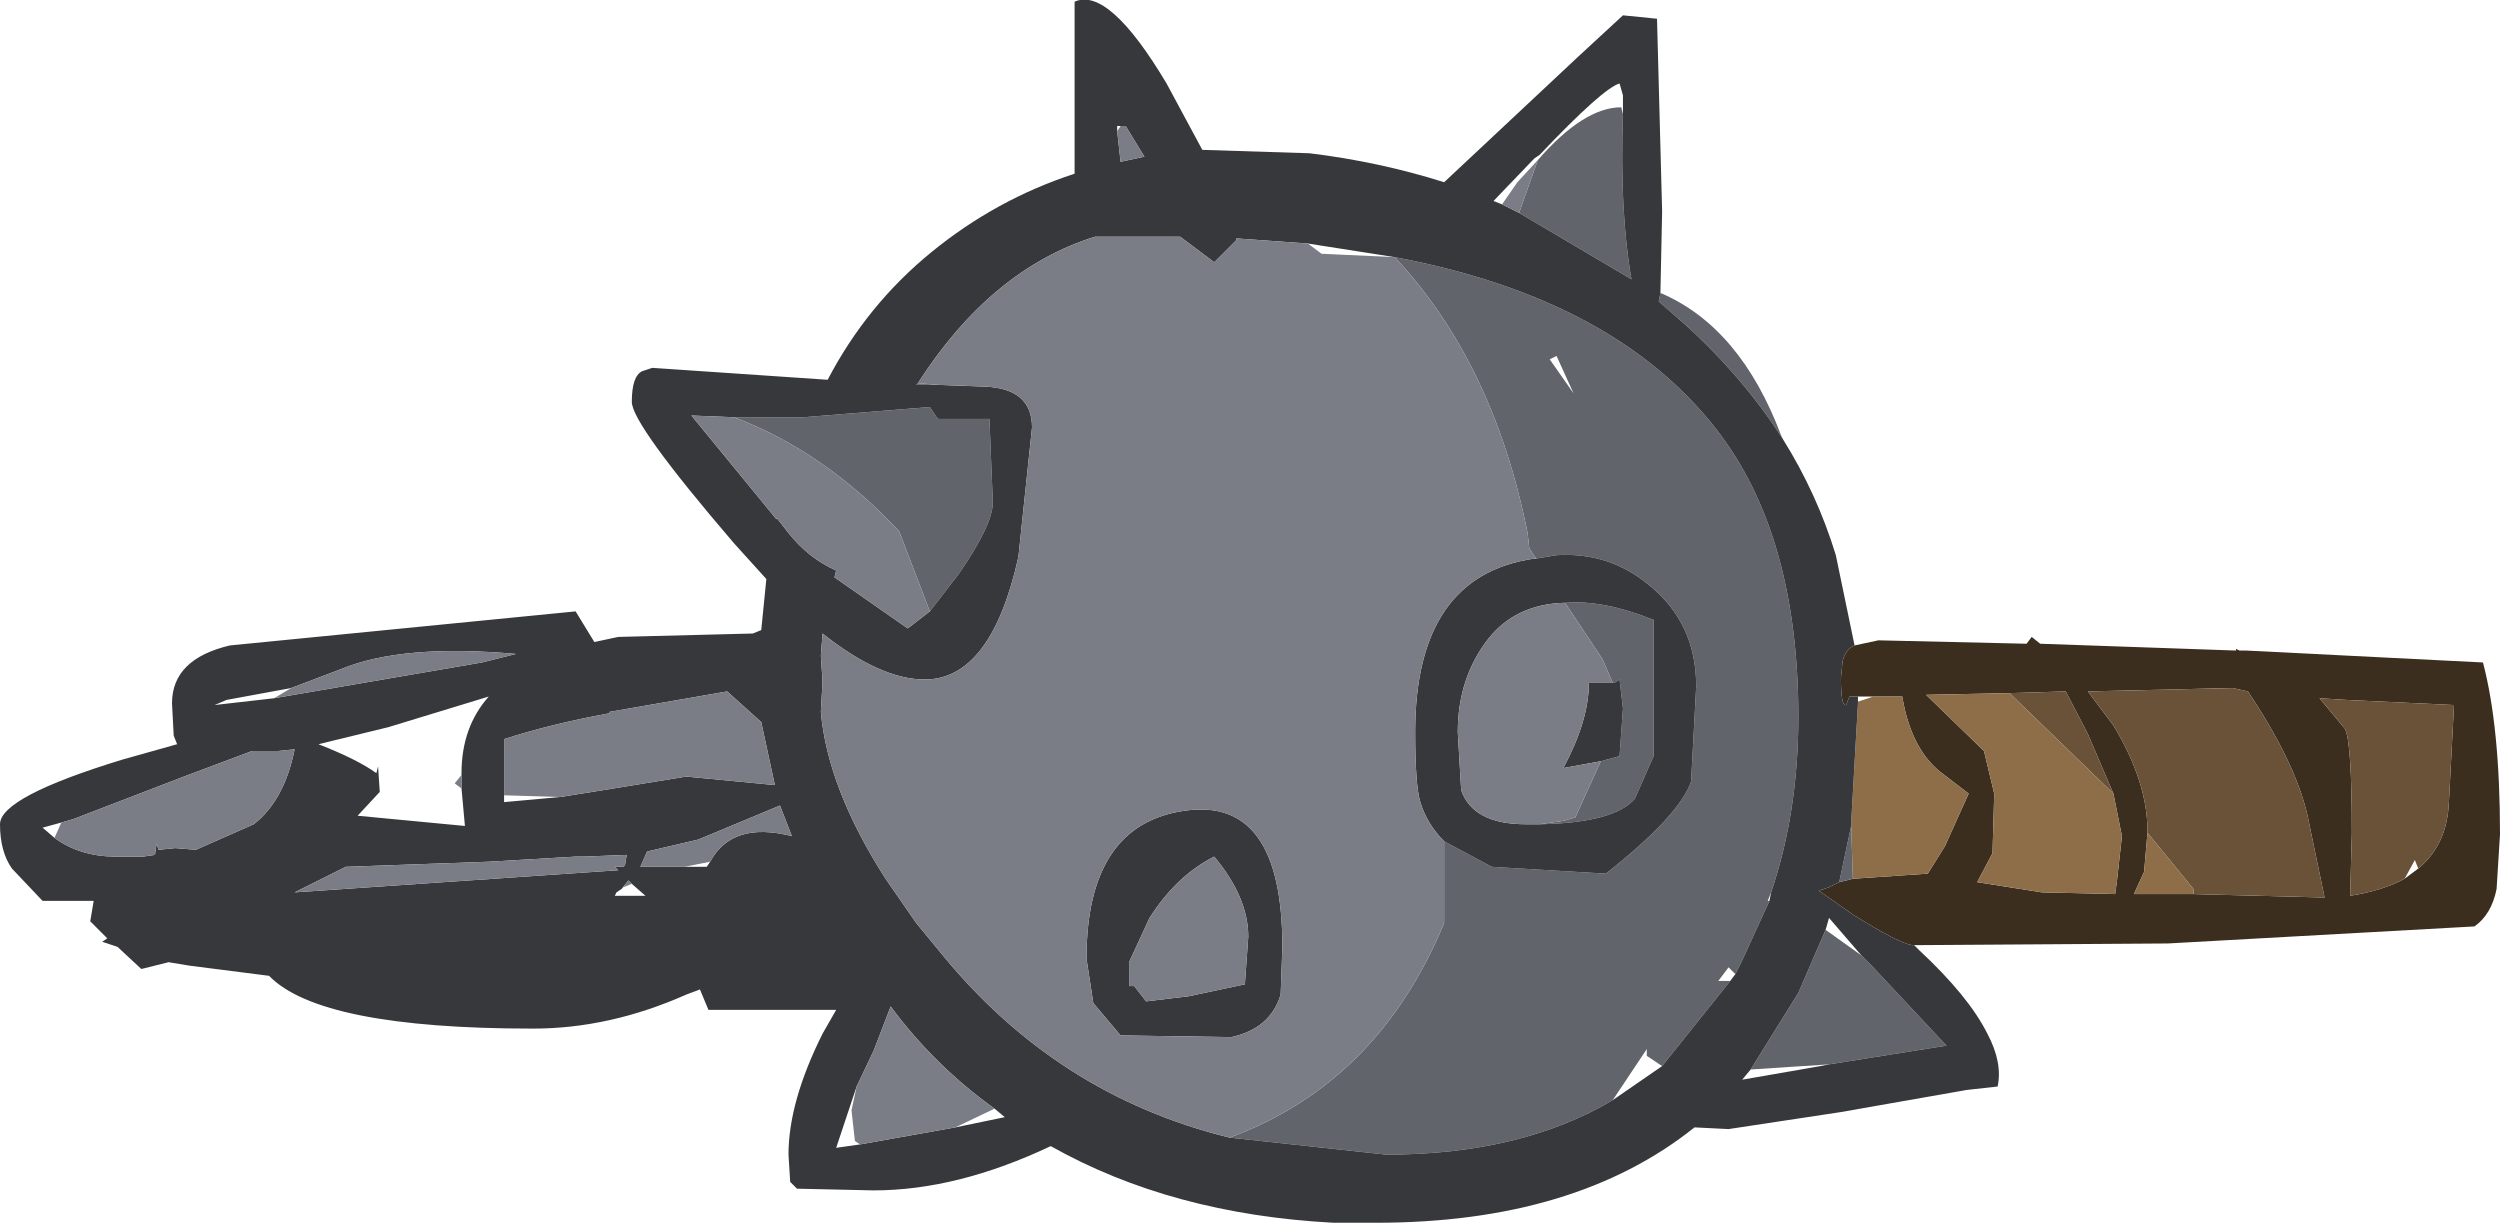 <?xml version="1.0" encoding="UTF-8" standalone="no"?>
<svg xmlns:ffdec="https://www.free-decompiler.com/flash" xmlns:xlink="http://www.w3.org/1999/xlink" ffdec:objectType="frame" height="35.9px" width="73.4px" xmlns="http://www.w3.org/2000/svg">
  <g transform="matrix(1.0, 0.0, 0.0, 1.0, 0.0, 0.0)">
    <use ffdec:characterId="1741" height="35.9" transform="matrix(1.0, 0.0, 0.0, 1.0, 0.0, 0.0)" width="73.4" xlink:href="#shape0"/>
  </g>
  <defs>
    <g id="shape0" transform="matrix(1.0, 0.0, 0.0, 1.0, 0.0, 0.0)">
      <path d="M59.0 20.35 L56.55 20.4 58.25 22.05 58.55 23.3 58.5 25.05 58.05 25.9 59.95 26.2 62.1 26.25 62.15 25.9 62.3 24.55 62.05 23.3 61.3 21.55 60.65 20.3 59.0 20.35 M64.4 26.25 L68.2 26.35 68.25 26.35 67.75 23.95 Q67.4 22.4 66.0 20.3 L65.55 20.2 61.3 20.3 62.05 21.3 Q63.05 22.95 63.05 24.4 L63.05 24.45 62.95 25.6 62.65 26.25 64.4 26.25 M54.45 18.95 L55.15 18.8 59.5 18.9 59.65 18.7 59.9 18.9 65.65 19.1 65.65 19.05 65.75 19.1 65.95 19.1 72.9 19.45 Q73.4 21.35 73.4 24.5 L73.3 26.1 Q73.15 26.85 72.65 27.2 L66.35 27.55 63.65 27.7 56.2 27.75 56.15 27.75 Q55.75 27.7 54.4 26.85 L53.4 26.15 53.7 26.05 54.0 25.9 54.4 25.8 56.6 25.65 57.1 24.85 57.8 23.3 56.95 22.65 Q56.1 21.95 55.85 20.45 L55.0 20.45 54.55 20.45 54.3 20.45 54.2 20.7 Q54.05 20.75 54.05 19.9 L54.1 19.4 Q54.2 19.05 54.45 18.95 M71.0 25.5 Q71.85 24.8 71.9 23.55 L72.05 20.7 68.9 20.55 68.1 20.5 68.85 21.4 Q69.05 21.8 69.05 24.45 L69.0 26.3 Q69.95 26.15 70.6 25.8 L71.0 25.5" fill="#3b2e1e" fill-rule="evenodd" stroke="none"/>
      <path d="M59.0 20.35 L60.65 20.3 61.3 21.55 62.05 23.3 59.0 20.35 M63.05 24.45 L63.05 24.4 Q63.05 22.95 62.05 21.3 L61.3 20.3 65.55 20.2 66.0 20.3 Q67.4 22.4 67.75 23.95 L68.25 26.35 68.2 26.35 64.4 26.25 64.4 26.1 63.05 24.45 M70.6 25.8 Q69.95 26.15 69.0 26.3 L69.05 24.45 Q69.05 21.8 68.85 21.4 L68.1 20.5 68.9 20.55 72.05 20.7 71.9 23.55 Q71.85 24.8 71.0 25.5 L70.9 25.25 70.6 25.8" fill="#695237" fill-rule="evenodd" stroke="none"/>
      <path d="M62.05 23.3 L62.3 24.55 62.15 25.9 62.1 26.25 59.95 26.2 58.05 25.9 58.5 25.05 58.55 23.3 58.25 22.05 56.55 20.4 59.0 20.35 62.05 23.3 M63.05 24.45 L64.4 26.1 64.4 26.25 62.65 26.25 62.95 25.6 63.05 24.45 M55.0 20.45 L55.85 20.45 Q56.1 21.95 56.95 22.65 L57.8 23.3 57.1 24.85 56.6 25.65 54.4 25.8 54.35 24.25 54.35 24.15 54.55 20.65 54.55 20.6 55.0 20.45" fill="#8d6e49" fill-rule="evenodd" stroke="none"/>
      <path d="M48.75 8.6 Q51.1 9.6 52.3 12.8 L52.35 12.9 Q51.2 11.1 49.5 9.55 L48.7 8.85 48.75 8.6 M54.4 25.8 L54.0 25.9 54.35 24.25 54.4 25.8 M47.65 3.35 Q47.55 6.2 47.9 8.2 L44.6 6.25 45.15 4.7 Q46.5 3.15 47.6 3.15 L47.65 3.35 M45.7 10.45 L45.5 10.55 46.2 11.55 45.7 10.45 M45.95 17.7 Q47.05 17.6 48.55 18.2 L48.55 22.2 48.0 23.45 Q47.4 24.15 45.25 24.2 L45.2 24.2 45.9 24.1 46.25 24.0 47.0 22.35 47.55 22.2 47.65 20.8 47.55 19.95 47.4 20.05 47.35 20.05 47.05 19.35 45.95 17.7 M42.4 24.7 L43.8 25.45 47.15 25.65 Q49.3 23.95 49.65 22.95 L49.8 20.15 Q49.8 18.35 48.5 17.25 47.3 16.2 45.7 16.3 L45.1 16.4 44.9 16.1 44.85 15.65 Q43.85 10.65 40.95 7.55 47.35 8.75 50.35 12.55 52.8 15.65 52.8 21.05 52.8 23.85 52.0 26.2 L51.9 26.45 51.95 26.45 51.15 28.2 50.95 28.6 50.75 28.4 50.45 28.8 50.8 28.8 48.8 31.3 48.35 31.0 48.35 30.8 47.35 32.3 Q44.65 33.9 40.7 33.9 L36.1 33.4 Q40.45 31.8 42.4 27.1 L42.4 24.7 M53.6 27.3 L53.95 27.55 54.65 28.05 54.95 28.35 57.15 30.7 53.7 31.25 51.4 31.4 52.8 29.15 53.6 27.3 M26.95 11.25 L27.55 11.3 26.9 11.3 26.95 11.25 M27.3 17.95 L26.4 15.6 Q24.2 13.25 21.55 12.25 L23.6 12.25 27.3 11.95 27.5 12.25 27.55 12.3 29.05 12.3 29.15 14.75 Q29.15 15.4 28.15 16.85 L27.3 17.95" fill="#61646b" fill-rule="evenodd" stroke="none"/>
      <path d="M56.2 27.75 L56.3 27.85 56.35 27.9 Q57.8 29.25 58.35 30.35 58.8 31.2 58.65 31.9 L57.75 32.0 54.05 32.65 50.75 33.15 49.75 33.1 Q46.25 35.9 40.4 35.9 L39.15 35.9 Q34.4 35.65 30.85 33.65 28.1 34.95 25.65 34.95 L23.4 34.9 23.2 34.7 23.15 33.9 Q23.15 32.35 24.15 30.35 L24.55 29.65 20.8 29.65 20.55 29.05 20.15 29.2 Q17.9 30.2 15.65 30.2 9.4 30.2 7.9 28.65 L5.55 28.35 4.95 28.25 4.15 28.45 3.45 27.8 3.0 27.65 3.15 27.55 2.65 27.05 2.75 26.45 1.25 26.45 0.35 25.5 Q0.0 25.0 0.0 24.2 0.0 23.4 3.6 22.3 L5.2 21.85 5.1 21.6 5.05 20.65 Q5.05 19.35 6.75 18.95 L16.9 17.95 17.45 18.85 18.15 18.7 22.1 18.6 22.35 18.5 22.5 17.0 21.55 15.95 Q18.55 12.45 18.55 11.8 18.55 11.05 18.85 10.9 L19.15 10.8 24.3 11.15 Q25.45 8.95 27.35 7.4 29.25 5.85 31.55 5.1 L31.55 0.05 Q32.55 -0.4 34.25 2.45 L35.3 4.4 38.45 4.5 Q40.5 4.75 42.4 5.35 L46.35 1.65 47.65 0.45 48.65 0.55 48.8 6.2 48.75 8.6 48.7 8.85 49.5 9.55 Q51.2 11.1 52.35 12.9 53.35 14.5 53.9 16.3 L54.45 18.95 Q54.2 19.05 54.1 19.4 L54.05 19.9 Q54.05 20.75 54.2 20.7 L54.3 20.45 54.55 20.45 54.55 20.6 54.55 20.65 54.35 24.15 54.35 24.25 54.0 25.9 53.7 26.05 53.4 26.15 54.4 26.85 Q55.75 27.7 56.15 27.75 L56.2 27.75 M47.65 3.35 L47.65 2.8 47.55 2.45 Q47.05 2.6 45.2 4.55 L45.05 4.65 43.85 5.9 44.1 6.0 44.6 6.25 47.9 8.2 Q47.55 6.2 47.65 3.35 M45.2 24.2 L45.25 24.2 Q47.4 24.15 48.0 23.45 L48.55 22.2 48.55 18.2 Q47.05 17.6 45.95 17.7 L45.9 17.7 Q44.5 17.75 43.7 18.75 42.8 19.9 42.8 21.5 L42.9 23.2 Q43.25 24.2 44.8 24.2 L45.2 24.2 M47.35 20.05 L47.4 20.05 47.55 19.95 47.65 20.8 47.55 22.2 47.0 22.35 45.9 22.55 Q46.65 21.15 46.65 20.05 L47.35 20.05 M45.1 16.4 L45.7 16.3 Q47.3 16.2 48.5 17.25 49.8 18.35 49.8 20.15 L49.65 22.95 Q49.3 23.95 47.15 25.65 L43.8 25.45 42.4 24.7 Q41.9 24.2 41.7 23.55 41.55 23.05 41.55 21.5 41.55 16.9 45.05 16.4 L45.1 16.4 M36.1 33.4 L40.7 33.9 Q44.65 33.9 47.35 32.3 L48.8 31.3 50.8 28.8 50.95 28.6 51.15 28.2 51.95 26.45 52.0 26.2 Q52.8 23.85 52.8 21.05 52.8 15.65 50.35 12.55 47.35 8.75 40.95 7.55 L38.4 7.15 36.3 7.0 36.3 7.05 35.65 7.7 34.65 6.95 32.15 6.95 Q29.1 7.9 26.95 11.25 L26.9 11.3 27.55 11.3 28.9 11.35 Q30.3 11.4 30.3 12.55 L29.9 16.35 Q29.1 19.95 27.15 19.95 25.85 19.95 24.15 18.6 L24.1 19.25 24.15 20.0 24.1 20.9 Q24.3 23.15 26.0 25.8 L26.9 27.1 27.6 27.95 Q31.0 32.15 36.1 33.4 M54.65 28.05 L53.7 26.95 53.6 27.3 52.8 29.15 51.4 31.4 51.15 31.7 53.45 31.3 53.7 31.25 57.15 30.7 54.95 28.35 54.65 28.05 M32.9 3.7 L32.8 3.7 32.8 3.85 32.9 4.75 33.6 4.6 33.05 3.7 32.9 3.7 M21.55 12.25 L20.3 12.2 22.8 15.25 22.8 15.2 23.15 15.65 Q23.75 16.4 24.55 16.75 L24.5 16.95 26.65 18.45 27.3 17.95 28.15 16.85 Q29.15 15.4 29.15 14.75 L29.05 12.3 27.55 12.3 27.5 12.25 27.3 11.95 23.6 12.25 21.55 12.25 M16.45 23.4 L17.7 23.2 20.15 22.8 22.75 23.05 22.35 21.2 21.35 20.3 17.9 20.9 17.9 20.95 17.85 20.95 Q16.2 21.25 14.8 21.7 L14.8 23.35 14.8 23.55 16.45 23.4 M20.85 25.3 Q21.5 24.1 23.25 24.55 L22.9 23.65 20.5 24.65 19.0 25.0 18.8 25.45 20.1 25.45 20.75 25.45 20.85 25.3 M1.8 24.15 L1.25 24.3 1.6 24.6 Q2.35 25.15 3.4 25.15 L4.2 25.15 4.55 25.1 4.6 24.75 4.65 24.95 5.15 24.9 5.75 24.95 7.45 24.2 Q8.35 23.5 8.65 22.0 L8.15 22.05 7.4 22.05 5.4 22.8 2.15 24.05 1.8 24.15 M8.55 20.2 L6.65 20.55 6.3 20.7 8.05 20.5 14.15 19.45 15.15 19.2 Q11.8 18.9 10.0 19.65 L8.55 20.2 M13.55 22.75 L13.55 22.7 Q13.55 21.35 14.35 20.45 L11.4 21.35 9.35 21.85 Q10.5 22.3 11.05 22.7 L11.1 22.5 11.15 23.25 10.5 23.95 13.65 24.25 13.55 23.15 13.55 22.75 M18.35 25.4 L18.4 25.1 17.15 25.15 16.9 25.15 14.35 25.3 10.15 25.45 8.65 26.2 18.15 25.55 18.05 25.45 18.3 25.45 18.35 25.4 M18.25 26.1 L18.1 26.2 18.05 26.3 18.95 26.3 18.55 25.95 18.45 25.85 18.25 26.1 M36.65 27.5 Q36.65 26.35 35.65 25.15 34.55 25.7 33.75 26.95 L33.15 28.25 33.15 28.95 33.3 28.95 33.65 29.4 34.9 29.25 36.55 28.9 36.65 27.5 M36.15 30.45 L32.9 30.4 32.1 29.45 31.9 28.15 Q31.9 24.2 34.8 23.8 37.65 23.4 37.65 27.8 L37.6 29.2 Q37.3 30.2 36.15 30.45 M29.2 32.55 Q27.45 31.3 26.15 29.55 L25.65 30.85 25.15 31.9 24.65 33.4 24.55 33.7 25.25 33.6 28.05 33.1 29.5 32.8 29.2 32.55" fill="#37383b" fill-rule="evenodd" stroke="none"/>
      <path d="M44.6 6.25 L44.1 6.0 44.55 5.35 45.15 4.7 44.6 6.25 M45.2 24.2 L44.8 24.2 Q43.25 24.2 42.9 23.2 L42.8 21.5 Q42.8 19.9 43.7 18.75 44.5 17.75 45.9 17.7 L45.95 17.7 47.05 19.35 47.35 20.05 46.65 20.05 Q46.65 21.15 45.9 22.55 L47.0 22.35 46.25 24.0 45.9 24.1 45.2 24.2 M42.4 24.7 L42.4 27.1 Q40.45 31.8 36.1 33.4 31.0 32.15 27.6 27.95 L26.9 27.1 26.0 25.8 Q24.3 23.15 24.1 20.9 L24.15 20.0 24.1 19.25 24.15 18.6 Q25.85 19.95 27.15 19.95 29.1 19.95 29.9 16.35 L30.3 12.55 Q30.3 11.4 28.9 11.35 L27.55 11.3 26.95 11.25 Q29.1 7.9 32.15 6.95 L34.65 6.95 35.65 7.7 36.3 7.05 36.3 7.0 38.4 7.15 38.8 7.45 40.95 7.55 Q43.85 10.65 44.85 15.65 L44.9 16.1 45.1 16.4 45.05 16.4 Q41.55 16.9 41.55 21.5 41.55 23.05 41.7 23.55 41.9 24.2 42.4 24.7 M32.9 3.7 L33.05 3.7 33.6 4.6 32.9 4.75 32.8 3.85 32.9 3.7 M27.3 17.95 L26.65 18.45 24.5 16.95 24.55 16.75 Q23.75 16.4 23.15 15.65 L22.8 15.2 22.8 15.25 20.3 12.2 21.55 12.25 Q24.2 13.25 26.4 15.6 L27.3 17.95 M14.8 23.35 L14.8 21.7 Q16.2 21.25 17.85 20.95 L17.9 20.95 17.9 20.9 21.35 20.3 22.35 21.2 22.75 23.05 20.15 22.8 17.7 23.2 16.45 23.4 14.8 23.35 M20.1 25.45 L18.8 25.45 19.0 25.0 20.5 24.65 22.9 23.65 23.25 24.55 Q21.5 24.1 20.85 25.3 L20.1 25.45 M1.8 24.15 L2.15 24.05 5.4 22.8 7.4 22.05 8.15 22.05 8.65 22.0 Q8.35 23.5 7.45 24.2 L5.75 24.95 5.15 24.9 4.65 24.95 4.6 24.75 4.55 25.1 4.2 25.15 3.4 25.15 Q2.35 25.15 1.6 24.6 L1.8 24.15 M8.05 20.5 L8.55 20.2 10.0 19.65 Q11.8 18.9 15.15 19.2 L14.15 19.45 8.05 20.5 M13.55 23.15 L13.35 23.0 13.55 22.75 13.55 23.15 M18.35 25.4 L18.3 25.45 18.05 25.45 18.15 25.55 8.65 26.2 10.15 25.45 14.35 25.3 16.9 25.15 17.15 25.15 18.4 25.1 18.35 25.4 M18.55 25.95 L18.3 26.05 18.25 26.1 18.45 25.85 18.55 25.95 M25.15 31.9 L25.65 30.85 26.15 29.55 Q27.45 31.3 29.2 32.55 L28.05 33.1 25.25 33.6 25.1 33.5 25.0 32.6 25.15 31.9 M36.15 30.45 Q37.3 30.2 37.6 29.2 L37.65 27.8 Q37.65 23.4 34.8 23.8 31.9 24.2 31.9 28.15 L32.1 29.45 32.9 30.4 36.15 30.45 M36.65 27.5 L36.55 28.9 34.9 29.25 33.65 29.4 33.3 28.95 33.15 28.95 33.15 28.25 33.75 26.95 Q34.55 25.7 35.65 25.15 36.65 26.35 36.65 27.5" fill="#7a7d85" fill-rule="evenodd" stroke="none"/>
    </g>
  </defs>
</svg>
